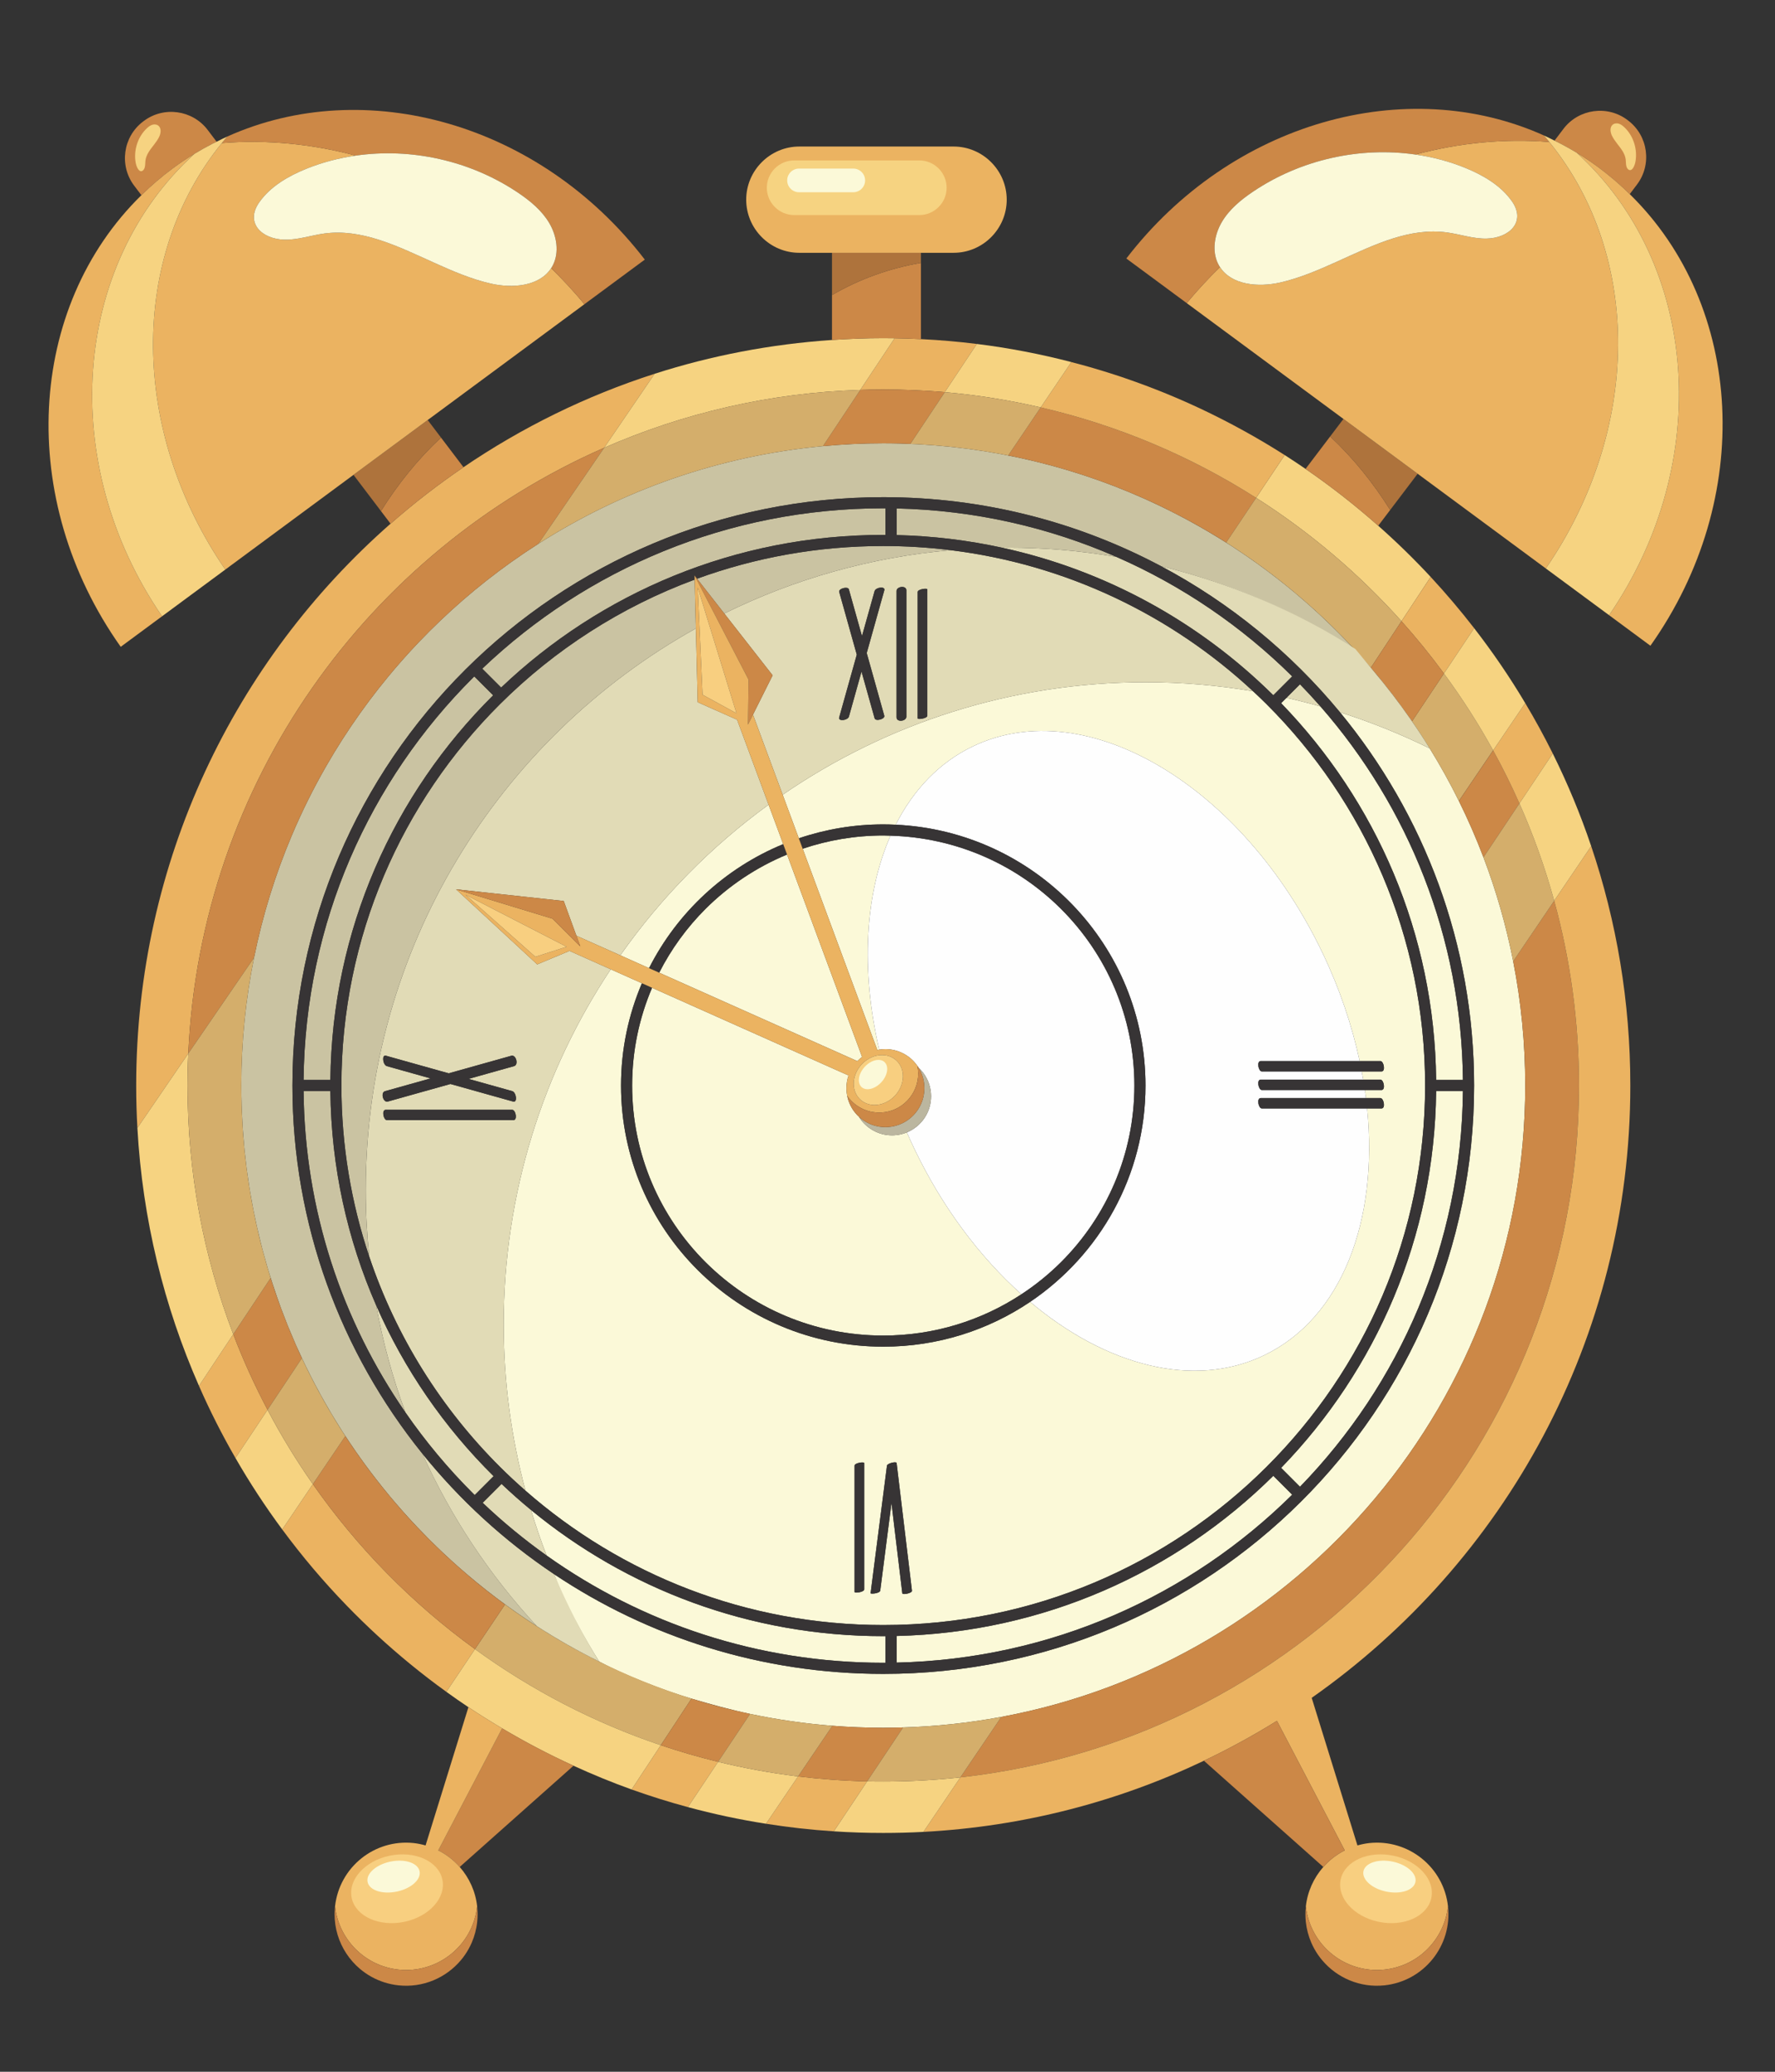 <?xml version="1.0" encoding="UTF-8"?>
<!DOCTYPE svg PUBLIC "-//W3C//DTD SVG 1.1//EN" "http://www.w3.org/Graphics/SVG/1.1/DTD/svg11.dtd">
<!-- Creator: CorelDRAW -->
<svg xmlns="http://www.w3.org/2000/svg" xml:space="preserve" width="18mm" height="21mm" version="1.1" style="shape-rendering:geometricPrecision; text-rendering:geometricPrecision; image-rendering:optimizeQuality; fill-rule:evenodd; clip-rule:evenodd"
viewBox="0 0 1800 2100"
 xmlns:xlink="http://www.w3.org/1999/xlink"
 xmlns:xodm="http://www.corel.com/coreldraw/odm/2003">
 <rect x="0" y="0" width="1800" height="2100" fill="#333333" stroke="none"/>
 <defs>
  <style type="text/css">
   <![CDATA[
    .fil9 {fill:#FEFEFE;fill-rule:nonzero}
    .fil10 {fill:#373435;fill-rule:nonzero}
    .fil0 {fill:#FBF9D8;fill-rule:nonzero}
    .fil7 {fill:#F8CF80;fill-rule:nonzero}
    .fil4 {fill:#F6D381;fill-rule:nonzero}
    .fil5 {fill:#EBB361;fill-rule:nonzero}
    .fil6 {fill:#E1DBB6;fill-rule:nonzero}
    .fil2 {fill:#D4AE6B;fill-rule:nonzero}
    .fil1 {fill:#CC8847;fill-rule:nonzero}
    .fil3 {fill:#CAC3A2;fill-rule:nonzero}
    .fil8 {fill:#AE733C;fill-rule:nonzero}
    .fil11 {fill:#BBB69F;fill-rule:nonzero}
   ]]>
  </style>
 </defs>
 <g id="Camada_x0020_1">
  <path class="fil0" d="M1534.5 974.44c-7.12,-36.31 -17.26,-71.55 -30.15,-105.43 -7.41,-19.5 -15.74,-38.54 -24.91,-57.09 0,-0.01 0,-0.02 -0.02,-0.03 -9.03,-18.25 -18.89,-36.02 -29.54,-53.25 -29.16,-14.41 -59.57,-26.66 -91,-36.64 84.97,102.94 135.99,234.7 135.99,378.33 0,329.39 -268.28,596.38 -599.17,596.38 -123.54,0 -238.34,-37.24 -333.72,-101.02 13.92,38.89 45.62,88.53 45.62,88.53 25.22,13.43 64.04,28.85 93.63,37.55 19.52,5.73 39.24,11.23 59.4,15.49l0 0c27.25,5.74 55.11,9.81 83.49,12.03 17.02,1.34 34.22,2.03 51.58,2.03 6.74,0 13.45,-0.13 20.13,-0.34l0 0c33.92,-1.03 67.19,-4.66 99.61,-10.69 302.33,-56.22 531.26,-321.34 531.26,-639.96 0,-43.07 -4.22,-85.16 -12.2,-125.89z"/>
  <path class="fil1" d="M1546.7 1100.33c0,318.62 -228.93,583.74 -531.26,639.96l-41.53 61.28c352.84,-38.93 627.31,-338.01 627.31,-701.23 0,-64.85 -8.77,-127.63 -25.13,-187.27l-41.59 61.37c7.98,40.73 12.2,82.82 12.2,125.89z"/>
  <path class="fil2" d="M1439.05 741.71c3.69,5.58 7.3,11.22 10.83,16.92 0,0 0,0.01 0,0.01l0 0c10.65,17.23 20.51,35 29.54,53.25l34.73 -51.26c-14.91,-27.1 -31.58,-53.12 -49.88,-77.93l-32.34 48.47c2.31,3.33 4.58,6.68 6.8,10.05 0.11,0.17 0.23,0.33 0.32,0.49z"/>
  <path class="fil1" d="M1540.8 814.38c-8.11,-18.33 -17.01,-36.25 -26.62,-53.72l-34.74 51.26c9.17,18.55 17.5,37.59 24.91,57.09l36.45 -54.63z"/>
  <path class="fil2" d="M1534.5 974.44l41.59 -61.37c0,-0.01 0,-0.02 -0.02,-0.04 -9.34,-33.95 -21.14,-66.93 -35.25,-98.64 -0.02,0 -0.02,-0.01 -0.02,-0.01l-36.45 54.63c12.89,33.88 23.03,69.12 30.15,105.43z"/>
  <path class="fil0" d="M1291.24 1495.92c-98.42,97.5 -233.01,158.85 -381.99,162.37l0 26.98c156.48,-3.52 297.79,-67.86 401.14,-170.21l-19.15 -19.14z"/>
  <path class="fil0" d="M1456.36 1105.97c-1.47,148.34 -61.05,282.8 -157.2,381.92l19.14 19.15c101.11,-104.05 163.75,-245.25 165.23,-401.07l-27.17 0z"/>
  <path class="fil3" d="M245.02 1119.87c0.03,1.07 0.05,2.14 0.09,3.21 0.09,2.52 0.25,5.02 0.37,7.53 0.14,3.02 0.26,6.03 0.44,9.03 0.12,2.01 0.23,4.02 0.37,6.03 0.21,2.97 0.48,5.94 0.73,8.9 0.17,2.08 0.31,4.16 0.5,6.23 0.14,1.5 0.25,3.01 0.4,4.5 0.09,0.92 0.22,1.82 0.31,2.74 0.33,3.15 0.7,6.27 1.07,9.4 0.28,2.35 0.5,4.7 0.8,7.03 0.15,1.18 0.34,2.34 0.5,3.51 0.1,0.75 0.22,1.48 0.32,2.23 0.45,3.2 0.92,6.4 1.41,9.59 0.19,1.25 0.35,2.51 0.55,3.75 0.29,1.86 0.61,3.72 0.92,5.56 0.17,1.02 0.37,2.03 0.55,3.04 0.56,3.22 1.13,6.44 1.73,9.64 0.09,0.49 0.17,0.96 0.26,1.44 0.31,1.66 0.62,3.31 0.95,4.95 0.38,1.92 0.82,3.81 1.22,5.72 0.66,3.19 1.32,6.38 2.03,9.57 0.91,4.02 1.88,8.01 2.86,12.01 0.76,3.12 1.5,6.24 2.3,9.35 0.08,0.29 0.15,0.6 0.23,0.89 0.29,1.14 0.61,2.27 0.92,3.41 0.71,2.66 1.49,5.3 2.24,7.97 0.82,2.92 1.6,5.87 2.46,8.77 0.26,0.87 0.54,1.73 0.8,2.6 1.28,4.24 2.63,8.46 4,12.67 1.44,4.44 2.94,8.85 4.47,13.25 1.37,3.92 2.71,7.85 4.15,11.75 1.27,3.43 2.62,6.82 3.95,10.21 0.93,2.39 1.82,4.8 2.77,7.17 0.27,0.67 0.55,1.33 0.82,2 0.07,0.18 0.15,0.36 0.23,0.54 1.45,3.56 2.97,7.07 4.48,10.59 0.78,1.83 1.53,3.68 2.33,5.5 0.2,0.46 0.4,0.92 0.6,1.39 0.31,0.7 0.65,1.37 0.96,2.09 1.61,3.6 3.28,7.17 4.95,10.74 1.33,2.81 2.65,5.62 4.01,8.42 1.78,3.64 3.59,7.26 5.43,10.86 1.34,2.63 2.7,5.25 4.08,7.86 1.95,3.7 3.93,7.39 5.95,11.05 1.32,2.38 2.66,4.76 4.01,7.11 2.17,3.83 4.36,7.64 6.6,11.41 1.2,2.01 2.44,3.98 3.65,5.98 2.49,4.05 4.97,8.12 7.53,12.11 0.77,1.21 1.57,2.38 2.35,3.58 13.48,20.71 28.09,40.61 43.77,59.59 0.66,0.81 1.3,1.62 1.97,2.41 3.5,4.2 7.07,8.33 10.67,12.43 0.96,1.09 1.9,2.2 2.87,3.28 3.54,3.99 7.14,7.91 10.77,11.8 1.05,1.13 2.1,2.26 3.16,3.38 3.67,3.88 7.39,7.71 11.16,11.5 1.02,1.03 2.04,2.04 3.07,3.06 3.89,3.86 7.82,7.69 11.81,11.46 0.84,0.79 1.69,1.57 2.53,2.35 4.25,3.97 8.53,7.9 12.89,11.75 0.33,0.29 0.66,0.57 1,0.86 24.73,21.82 51.13,41.79 78.98,59.69 0.02,0.01 0.04,0.02 0.05,0.03l0 0c-47.58,-51.34 -86.98,-110.37 -116.14,-175 -82.38,-102.14 -131.7,-231.82 -131.7,-373.01 0.01,-329.4 268.28,-596.38 599.17,-596.38 101.85,0 197.76,25.33 281.75,69.96 70.47,17.31 136.46,46 195.83,84.14 -10.55,-11.37 -21.51,-22.36 -32.82,-32.95 -0.98,-0.93 -1.98,-1.86 -2.96,-2.79 -3.22,-2.96 -6.45,-5.88 -9.71,-8.79 -1.16,-1.01 -2.31,-2.02 -3.46,-3.04 -3.33,-2.9 -6.67,-5.81 -10.06,-8.65 -0.65,-0.56 -1.33,-1.09 -1.98,-1.65 -11.15,-9.29 -22.59,-18.21 -34.34,-26.75 -1.4,-1.01 -2.8,-2.04 -4.23,-3.05 -3.27,-2.35 -6.58,-4.65 -9.91,-6.94 -1.67,-1.14 -3.35,-2.29 -5.03,-3.41 -3.29,-2.22 -6.6,-4.43 -9.93,-6.58 -1.61,-1.05 -3.24,-2.06 -4.85,-3.09 -11.11,-7.05 -22.44,-13.77 -33.99,-20.15 -2.18,-1.21 -4.35,-2.42 -6.55,-3.59 -3.08,-1.67 -6.2,-3.3 -9.31,-4.9 -2.42,-1.26 -4.86,-2.5 -7.29,-3.71 -3.04,-1.53 -6.09,-3.05 -9.15,-4.52 -2.66,-1.28 -5.34,-2.52 -8.01,-3.77 -2.92,-1.36 -5.82,-2.73 -8.75,-4.04 -5.08,-2.27 -10.21,-4.47 -15.35,-6.63 -0.12,-0.05 -0.24,-0.09 -0.36,-0.14 -2.65,-1.1 -5.35,-2.14 -8.01,-3.22 -2.22,-0.88 -4.43,-1.8 -6.65,-2.66 -0.71,-0.28 -1.43,-0.54 -2.16,-0.82 -0.25,-0.1 -0.5,-0.18 -0.75,-0.28 -2.78,-1.06 -5.58,-2.09 -8.38,-3.12 -1.31,-0.47 -2.61,-0.98 -3.92,-1.45 -1.06,-0.37 -2.12,-0.73 -3.17,-1.11 -0.85,-0.29 -1.7,-0.59 -2.55,-0.88 -2.73,-0.95 -5.47,-1.89 -8.22,-2.81 -0.48,-0.16 -0.96,-0.33 -1.44,-0.49 -1.32,-0.44 -2.66,-0.86 -3.98,-1.29 -1.77,-0.57 -3.54,-1.11 -5.31,-1.66 -2.43,-0.77 -4.85,-1.56 -7.3,-2.29 -1.19,-0.36 -2.4,-0.7 -3.6,-1.06 -3.68,-1.08 -7.38,-2.13 -11.08,-3.15 -0.96,-0.27 -1.91,-0.54 -2.86,-0.8 -1.86,-0.51 -3.72,-0.95 -5.59,-1.44 -2.48,-0.65 -4.95,-1.29 -7.45,-1.91 -1.87,-0.48 -3.75,-0.93 -5.62,-1.37 -0.01,0 -0.01,0 -0.02,-0.02 -2.43,-0.57 -4.87,-1.11 -7.31,-1.66 -1.03,-0.23 -2.06,-0.48 -3.1,-0.72 -2,-0.44 -4,-0.89 -6.01,-1.31 -0.9,-0.18 -1.81,-0.36 -2.73,-0.54 -2.47,-0.52 -4.93,-1.01 -7.42,-1.5 -0.02,0 -0.03,0 -0.05,-0.02 -2.1,-0.41 -4.2,-0.81 -6.31,-1.21 -2.11,-0.37 -4.25,-0.73 -6.37,-1.09 -2.13,-0.38 -4.27,-0.77 -6.42,-1.13 -1.28,-0.21 -2.55,-0.4 -3.84,-0.62 -3.32,-0.52 -6.66,-0.99 -10,-1.47 -1.73,-0.24 -3.46,-0.52 -5.2,-0.75 -0.97,-0.13 -1.95,-0.23 -2.92,-0.36 -2.87,-0.36 -5.75,-0.7 -8.62,-1.03 -2.28,-0.26 -4.54,-0.53 -6.82,-0.78 -0.39,-0.03 -0.78,-0.06 -1.18,-0.1 -2.2,-0.23 -4.4,-0.42 -6.61,-0.62 -0.78,-0.08 -1.56,-0.14 -2.34,-0.23 -2.28,-0.19 -4.54,-0.42 -6.82,-0.6 -1.39,-0.1 -2.8,-0.18 -4.19,-0.28 -2.36,-0.16 -4.73,-0.32 -7.1,-0.47 -1.91,-0.12 -3.84,-0.26 -5.75,-0.36 -2.68,-0.13 -5.37,-0.21 -8.04,-0.31 -2.1,-0.1 -4.19,-0.2 -6.28,-0.26 -0.95,-0.04 -1.88,-0.08 -2.83,-0.1 -5.54,-0.15 -11.1,-0.21 -16.68,-0.23 -0.18,0 -0.36,0 -0.54,0 -20.62,0 -41,1 -61.13,2.87 -105.49,9.83 -203.68,44.8 -288.49,98.89 -0.01,0.02 -0.02,0.02 -0.03,0.04 -9.23,5.88 -18.3,11.98 -27.2,18.3 -8.51,6.06 -16.87,12.3 -25.07,18.75 -16.39,12.88 -32.16,26.53 -47.23,40.91 -7.54,7.19 -14.9,14.55 -22.09,22.09 -10.78,11.3 -21.15,22.99 -31.1,35.05 -3.32,4.02 -6.59,8.08 -9.81,12.18 -6.44,8.2 -12.69,16.55 -18.74,25.06 -12.1,17.02 -23.41,34.64 -33.86,52.82 -13.06,22.72 -24.8,46.3 -35.09,70.64 -16.67,39.41 -29.55,80.81 -38.23,123.73 0,0.02 0,0.03 -0.01,0.04 -8.46,41.9 -12.92,85.24 -12.92,129.63 0,6.53 0.13,13.05 0.32,19.54z"/>
  <path class="fil4" d="M1302.78 461.27c-9.58,14.38 -19.25,28.85 -28.97,43.37 54.74,34.8 104.35,76.94 147.4,125.03l-31.1 47.18c0,0 0,0.01 0,0.01l31.11 -47.19 29.61 -44.89c-16.87,-18.16 -34.64,-35.45 -53.19,-51.88 -23.33,-20.67 -47.94,-39.92 -73.71,-57.61 -6.97,-4.78 -14.01,-9.47 -21.15,-14.02z"/>
  <path class="fil1" d="M1030.76 463.39c2.01,0.42 4.01,0.87 6.01,1.31 2.39,0.54 4.79,1.04 7.16,1.6 1.07,0.24 2.13,0.52 3.2,0.78 0.03,0 0.05,0 0.07,0.02 1.87,0.44 3.75,0.89 5.62,1.37 3.28,0.8 6.53,1.63 9.78,2.5 1.08,0.27 2.18,0.55 3.26,0.85 0.95,0.26 1.9,0.53 2.86,0.8 3.7,1.02 7.4,2.07 11.08,3.15 1.2,0.36 2.41,0.7 3.6,1.06 1.05,0.31 2.1,0.64 3.15,0.95 3.16,0.98 6.31,1.99 9.46,3 1.32,0.43 2.66,0.85 3.98,1.29 4.08,1.36 8.15,2.74 12.21,4.18 1.05,0.38 2.11,0.74 3.17,1.11 2.5,0.9 4.99,1.81 7.48,2.73 1.44,0.54 2.89,1.09 4.32,1.65 0.42,0.16 0.84,0.31 1.25,0.47 0.73,0.28 1.45,0.54 2.16,0.82 3.56,1.37 7.08,2.79 10.6,4.23 1.35,0.55 2.71,1.09 4.06,1.65 0.12,0.05 0.24,0.09 0.36,0.14 11.8,4.92 23.44,10.16 34.88,15.74 0.93,0.45 1.85,0.92 2.77,1.38 4.87,2.4 9.7,4.86 14.5,7.38 1.17,0.62 2.34,1.22 3.5,1.84 5.23,2.78 10.41,5.62 15.54,8.54 0.35,0.2 0.71,0.39 1.06,0.61 5.82,3.3 11.56,6.71 17.27,10.19 0.17,0.11 0.34,0.22 0.51,0.32 2.62,1.62 5.23,3.24 7.83,4.88 10.17,-15.15 20.31,-30.27 30.35,-45.29 -66.15,-42.12 -139.76,-73.47 -218.45,-91.67l-32.95 48.71c0.9,0.18 1.81,0.35 2.71,0.53 1.89,0.38 3.76,0.79 5.64,1.18z"/>
  <path class="fil2" d="M1243.46 549.93c2.62,1.67 5.21,3.35 7.81,5.03 0.87,0.58 1.75,1.16 2.62,1.74 4.9,3.23 9.75,6.53 14.56,9.89 0.44,0.31 0.89,0.61 1.33,0.92 10.78,7.59 21.32,15.49 31.59,23.69 0.53,0.42 1.05,0.85 1.57,1.26 4.71,3.78 9.37,7.64 13.97,11.54 0.42,0.36 0.84,0.7 1.25,1.06 10.13,8.64 19.99,17.61 29.58,26.85 0.11,0.1 0.21,0.21 0.33,0.31 4.6,4.47 9.14,9 13.63,13.6 0.34,0.33 0.67,0.67 1,1 9.44,9.73 18.58,19.74 27.41,30.03l31.1 -47.18c-43.05,-48.09 -92.66,-90.23 -147.4,-125.03l0 0c-10.04,15.02 -20.18,30.14 -30.35,45.29z"/>
  <path class="fil5" d="M612.62 453.92c17.17,-25.1 34.28,-50.15 51.25,-75.05 -69.55,22.32 -134.69,54.46 -193.86,94.71 -25.84,17.59 -50.55,36.71 -73.96,57.27 -158.13,138.83 -257.93,342.5 -257.93,569.49 0,14.44 0.39,28.73 1.2,42.99 17.01,-24.91 34.26,-50.1 51.62,-75.45 12.41,-275.01 182.35,-509 421.68,-613.96z"/>
  <path class="fil5" d="M1273.81 504.64l0 0c9.72,-14.52 19.39,-28.99 28.97,-43.37 -13.61,-8.69 -27.48,-16.9 -41.68,-24.73 -28.55,-15.74 -58.2,-29.75 -88.88,-41.73 -27.81,-10.91 -56.45,-20.23 -85.77,-27.81l-31.09 45.97c78.69,18.2 152.3,49.55 218.45,91.67z"/>
  <path class="fil5" d="M872.41 395.22c0.02,0 0.02,0 0.03,0 7.73,-0.28 15.5,-0.41 23.27,-0.41 21.03,0 41.84,0.9 62.38,2.69l32.53 -48.86c-18.71,-2.35 -37.61,-3.95 -56.7,-4.89 -8.88,-0.45 -17.77,-0.79 -26.71,-0.9l-34.8 52.37z"/>
  <path class="fil1" d="M895.7 449.33c0.18,0 0.36,0 0.54,0 5.58,0.02 11.14,0.08 16.68,0.23 0.95,0.02 1.88,0.06 2.83,0.1 1.91,0.06 3.82,0.14 5.73,0.23 0.56,0.01 1.12,0.03 1.69,0.06l34.92 -52.45c-20.54,-1.79 -41.35,-2.69 -62.38,-2.69 -7.77,0 -15.54,0.13 -23.27,0.41l-37.87 56.98c20.13,-1.87 40.51,-2.87 61.13,-2.87z"/>
  <path class="fil1" d="M330.95 776.29c10.45,-18.18 21.76,-35.8 33.86,-52.82 6.05,-8.51 12.3,-16.86 18.74,-25.06 3.22,-4.1 6.49,-8.16 9.81,-12.18 9.95,-12.06 20.32,-23.75 31.1,-35.05 7.19,-7.54 14.55,-14.9 22.09,-22.09 15.07,-14.38 30.84,-28.03 47.23,-40.91 8.2,-6.45 16.56,-12.69 25.07,-18.75 8.9,-6.32 17.97,-12.42 27.2,-18.3 22.29,-32.51 44.5,-64.93 66.57,-97.21 -239.33,104.96 -409.27,338.95 -421.68,613.96 22,-32.1 44.24,-64.53 66.69,-97.22 8.68,-42.92 21.56,-84.32 38.23,-123.73 10.29,-24.34 22.03,-47.92 35.09,-70.64z"/>
  <path class="fil4" d="M546.05 551.13c0.01,-0.02 0.02,-0.02 0.03,-0.04 22.29,-32.47 44.52,-64.92 66.59,-97.19 79.9,-35.06 167.62,-55.73 259.74,-58.68l34.8 -52.37c-3.82,-0.05 -7.69,-0.1 -11.51,-0.1 -17.48,0 -34.8,0.7 -51.99,1.86 -62.31,4.23 -122.57,15.87 -179.84,34.26 -16.97,24.9 -34.08,49.95 -51.25,75.05 -22.07,32.28 -44.28,64.7 -66.57,97.21z"/>
  <path class="fil2" d="M834.57 452.2l37.87 -56.98c-0.01,0 -0.01,0 -0.03,0 -92.12,2.95 -179.84,23.62 -259.74,58.68 -22.07,32.27 -44.3,64.72 -66.59,97.19 84.81,-54.09 183,-89.06 288.49,-98.89z"/>
  <path class="fil4" d="M923.17 449.95l0 0 34.93 -52.45c33.12,2.92 65.61,8.13 97.25,15.47l-32.95 48.71c0.01,0 0.01,0 0.01,0l32.95 -48.71 31.09 -45.97c-31.2,-8.12 -63.23,-14.31 -95.83,-18.36l-32.53 48.86 -34.92 52.45z"/>
  <path class="fil2" d="M935.82 450.59c2.02,0.13 4.05,0.24 6.05,0.39 1.75,0.11 3.5,0.23 5.24,0.36 2.28,0.18 4.54,0.41 6.82,0.6 1.34,0.13 2.71,0.25 4.05,0.38 1.14,0.1 2.28,0.18 3.41,0.29 0.9,0.1 1.78,0.2 2.67,0.28 2.28,0.25 4.54,0.52 6.82,0.78 3.26,0.38 6.52,0.76 9.76,1.18 0.6,0.07 1.2,0.13 1.78,0.21 1.74,0.23 3.47,0.51 5.2,0.75 3.34,0.48 6.68,0.95 10,1.47 1.29,0.22 2.56,0.41 3.84,0.62 1.53,0.25 3.07,0.53 4.59,0.79 2.74,0.47 5.47,0.94 8.2,1.43 2.11,0.4 4.21,0.8 6.31,1.21 0.04,0.02 0.08,0.02 0.12,0.04 0.58,0.11 1.15,0.19 1.72,0.31l32.95 -48.71c-31.64,-7.34 -64.13,-12.55 -97.25,-15.47l-34.93 52.45c2.3,0.1 4.61,0.16 6.9,0.28 1.91,0.1 3.84,0.24 5.75,0.36z"/>
  <path class="fil2" d="M512.2 1626.38c-0.03,-0.03 -0.05,-0.05 -0.08,-0.06 -10.23,15.19 -20.41,30.31 -30.45,45.28 0,0 0.01,0 0.01,0 56.93,41.38 120.33,74.42 188.41,97.38 0.01,0 0.01,0 0.02,0l31.12 -47.21c-68.59,-21.44 -132.28,-53.95 -189.03,-95.39z"/>
  <path class="fil6" d="M428.23 1473.34c29.16,64.63 68.56,123.66 116.14,175 20.34,13.07 41.42,25.1 63.23,35.88 -17.38,-28.14 -32.61,-57.75 -45.62,-88.53 -50.59,-33.83 -95.69,-75.15 -133.75,-122.35z"/>
  <path class="fil5" d="M1576.09 913.07c16.36,59.64 25.13,122.42 25.13,187.27 0,363.22 -274.47,662.3 -627.31,701.23l-0.01 0 -37.48 55.29c101.4,-5.37 197.48,-30.72 284.45,-72.11 25.5,-12.14 50.24,-25.64 74.06,-40.44l68.75 131.29c-8.33,4.2 -15.68,9.93 -21.72,16.81 -9.69,11.01 -16.06,24.86 -17.71,39.96 4.43,39.67 40.1,68.34 79.83,64.07 34.5,-3.72 60.69,-31.06 64.3,-64.19l0.05 0.28c-4.29,-39.82 -40.06,-68.62 -79.88,-64.35 -4.13,0.46 -8.12,1.31 -11.99,2.41l-46.39 -149.61c195.38,-137.04 323.12,-363.92 323.12,-620.64 0,-84.87 -13.96,-166.5 -39.69,-242.67l-37.53 55.36c0.02,0.02 0.02,0.03 0.02,0.04z"/>
  <path class="fil5" d="M670.11 1768.98c-0.01,0 -0.01,0 -0.02,0l-29.6 44.89c18.69,6.66 37.72,12.66 57.09,17.87l30.63 -45.91c-19.73,-4.81 -39.09,-10.42 -58.1,-16.85z"/>
  <path class="fil5" d="M809.34 1800.62c-0.01,0 -0.02,0 -0.03,0l-32.52 47.98c22.61,3.62 45.55,6.18 68.78,7.69l33.79 -50.63c-23.64,-0.55 -47.01,-2.25 -70.02,-5.04z"/>
  <path class="fil5" d="M481.67 1671.6c-63.69,-46.16 -119.28,-102.74 -164.4,-167.23 0,0 0,0 0,0l-31.06 45.93c20.04,27.14 41.87,52.93 65.35,77.14 20.24,20.9 41.68,40.62 64.24,59.12 11.97,9.8 24.24,19.27 36.85,28.34 9.57,-14.3 19.27,-28.76 29.03,-43.3 0,0 -0.01,0 -0.01,0z"/>
  <path class="fil5" d="M271.3 1429c-13.08,-24.72 -24.68,-50.24 -34.75,-76.58l0 0 -34.77 52.36c11.01,25.1 23.37,49.5 37,73.11l32.53 -48.87c0,0 -0.01,-0.01 -0.01,-0.02z"/>
  <path class="fil1" d="M844.12 1749.29l-34.78 51.33c23.01,2.79 46.38,4.49 70.02,5.04l36.47 -54.68c-6.68,0.21 -13.39,0.34 -20.13,0.34 -17.36,0 -34.56,-0.69 -51.58,-2.03z"/>
  <path class="fil1" d="M670.11 1768.98c19.01,6.43 38.37,12.04 58.1,16.85l32.42 -48.57c-20.16,-4.26 -39.98,-9.42 -59.4,-15.49l-31.12 47.21z"/>
  <path class="fil1" d="M511.9 1626.15c-11.9,-8.69 -23.49,-17.79 -34.77,-27.26 -0.11,-0.1 -0.23,-0.21 -0.35,-0.3 -16.83,-14.16 -32.93,-29.17 -48.24,-44.94 -0.2,-0.21 -0.41,-0.42 -0.61,-0.63 -10.01,-10.34 -19.68,-21.02 -29,-32 -0.41,-0.5 -0.83,-0.99 -1.25,-1.48 -9.17,-10.88 -18,-22.07 -26.45,-33.55 -0.43,-0.59 -0.85,-1.16 -1.27,-1.75 -3.97,-5.43 -7.87,-10.92 -11.68,-16.47 -0.22,-0.33 -0.45,-0.65 -0.67,-0.97 -2.51,-3.68 -4.97,-7.4 -7.41,-11.12l-32.93 48.69c45.12,64.49 100.71,121.07 164.4,167.23 10.04,-14.97 20.22,-30.09 30.45,-45.28 -0.07,-0.06 -0.14,-0.11 -0.22,-0.17z"/>
  <path class="fil1" d="M303.07 1370.07c-0.1,-0.2 -0.2,-0.41 -0.3,-0.63 -0.89,-1.95 -1.75,-3.94 -2.62,-5.9 -0.2,-0.47 -0.4,-0.93 -0.6,-1.39 -1.74,-3.94 -3.44,-7.89 -5.1,-11.88 -0.51,-1.23 -1.01,-2.46 -1.51,-3.69 -0.14,-0.35 -0.29,-0.71 -0.43,-1.06 -0.27,-0.67 -0.55,-1.33 -0.82,-2 -1.79,-4.46 -3.53,-8.93 -5.23,-13.43 -0.43,-1.12 -0.87,-2.24 -1.28,-3.37 -2.4,-6.45 -4.7,-12.96 -6.89,-19.49 -0.34,-1.01 -0.65,-2.02 -0.98,-3.03 -0.97,-2.93 -1.94,-5.87 -2.86,-8.81l-37.9 57.03c10.07,26.34 21.67,51.86 34.75,76.58l34.84 -52.33c-1.03,-2.21 -2.07,-4.38 -3.07,-6.6z"/>
  <path class="fil4" d="M190.17 1100.34c0,-10.87 0.23,-21.7 0.77,-32.45 21.97,-32.06 44.26,-64.55 66.68,-97.19 0.01,-0.01 0.01,-0.02 0.01,-0.04 -22.45,32.69 -44.69,65.12 -66.69,97.22 -17.36,25.35 -34.61,50.54 -51.62,75.45 5.17,92.53 26.96,180.68 62.46,261.45l34.77 -52.36c-29.97,-78.29 -46.38,-163.27 -46.38,-252.08z"/>
  <path class="fil4" d="M481.68 1671.6c-9.76,14.54 -19.46,29 -29.03,43.3 7.36,5.32 14.82,10.5 22.37,15.55 11.17,7.48 22.61,14.58 34.19,21.47 23.34,13.87 47.49,26.53 72.36,37.88 19.24,8.79 38.86,16.89 58.92,24.07l29.6 -44.89c-68.08,-22.96 -131.48,-56 -188.41,-97.38z"/>
  <path class="fil2" d="M272.35 1288.47c-0.26,-0.87 -0.54,-1.73 -0.8,-2.6 -0.32,-1.07 -0.62,-2.15 -0.93,-3.23 -1.31,-4.48 -2.56,-9 -3.77,-13.51 -0.31,-1.14 -0.63,-2.27 -0.92,-3.41 -0.27,-1.03 -0.56,-2.05 -0.83,-3.09 -0.03,-0.1 -0.05,-0.22 -0.08,-0.32 -1.67,-6.53 -3.21,-13.09 -4.68,-19.7 -0.39,-1.73 -0.76,-3.46 -1.13,-5.2 -0.66,-3.07 -1.31,-6.13 -1.92,-9.23 -0.33,-1.64 -0.64,-3.29 -0.95,-4.95 -0.22,-1.12 -0.44,-2.25 -0.65,-3.37 -0.19,-1.02 -0.4,-2.03 -0.58,-3.06 -0.46,-2.55 -0.88,-5.12 -1.31,-7.69 -0.31,-1.84 -0.63,-3.7 -0.92,-5.56 -0.38,-2.38 -0.75,-4.76 -1.11,-7.16 -0.25,-1.67 -0.47,-3.36 -0.7,-5.04 -0.16,-1.12 -0.32,-2.24 -0.47,-3.37 -0.16,-1.17 -0.35,-2.33 -0.5,-3.51 -0.42,-3.26 -0.78,-6.54 -1.15,-9.82 -0.19,-1.66 -0.39,-3.32 -0.57,-4.98 -0.16,-1.45 -0.32,-2.91 -0.46,-4.37 -0.15,-1.49 -0.26,-3 -0.4,-4.5 -0.36,-3.95 -0.72,-7.91 -1.02,-11.89 -0.08,-1.08 -0.13,-2.16 -0.21,-3.24 -0.14,-2.01 -0.25,-4.02 -0.37,-6.03 -0.25,-4.05 -0.45,-8.12 -0.61,-12.2 -0.07,-1.46 -0.15,-2.9 -0.2,-4.36 -0.04,-1.07 -0.06,-2.14 -0.09,-3.21 -0.19,-6.49 -0.32,-13.01 -0.32,-19.54 0,-44.39 4.46,-87.73 12.92,-129.63 -22.42,32.64 -44.71,65.13 -66.68,97.19 -0.54,10.75 -0.77,21.58 -0.77,32.45 0,88.81 16.41,173.79 46.38,252.08l0 0 37.9 -57.03c-0.73,-2.31 -1.41,-4.62 -2.1,-6.92z"/>
  <path class="fil4" d="M728.22 1785.83l32.41 -48.57c0,0 0,0 0,0l-32.42 48.57 -30.63 45.91c25.89,7 52.31,12.66 79.21,16.86l32.52 -47.98c-27.54,-3.38 -54.63,-8.32 -81.09,-14.79z"/>
  <path class="fil4" d="M895.71 1805.83c-5.48,0 -10.91,-0.04 -16.35,-0.17l36.47 -54.68 0 0 -36.47 54.68 -33.79 50.63c16.57,1.1 33.28,1.63 50.13,1.63 13.67,0 27.25,-0.34 40.72,-1.06l37.48 -55.29c-25.66,2.83 -51.77,4.26 -78.19,4.26z"/>
  <path class="fil2" d="M915.83 1750.98l-36.47 54.68c5.44,0.13 10.87,0.17 16.35,0.17 26.42,0 52.53,-1.43 78.19,-4.26l0.01 0 41.53 -61.28c-32.42,6.03 -65.69,9.66 -99.61,10.69z"/>
  <path class="fil4" d="M271.31 1429.02l-32.53 48.87c14.44,25.08 30.28,49.27 47.43,72.41l31.06 -45.93c-16.85,-24.08 -32.21,-49.2 -45.96,-75.35z"/>
  <path class="fil2" d="M345.76 1448.8c-0.26,-0.41 -0.51,-0.82 -0.77,-1.24 -3.48,-5.49 -6.86,-11.05 -10.17,-16.65 -0.53,-0.89 -1.05,-1.77 -1.57,-2.65 -7,-11.99 -13.63,-24.22 -19.87,-36.68 -0.58,-1.15 -1.16,-2.32 -1.73,-3.48 -1.87,-3.79 -3.71,-7.61 -5.51,-11.43l-34.84 52.33c0,0.01 0.01,0.02 0.01,0.02 13.75,26.15 29.11,51.27 45.96,75.35 0,0 0,0 0,0l32.93 -48.69c-1.49,-2.3 -2.98,-4.57 -4.44,-6.88z"/>
  <path class="fil0" d="M897.98 1658.42c-0.75,0.02 -1.51,0.04 -2.28,0.04 -135.75,0 -260.23,-48.02 -357.24,-127.93 4.72,15.66 10.01,31.06 15.85,46.2 96.25,68.43 214.07,108.71 341.39,108.71 0.77,0 1.53,-0.02 2.28,-0.02l0 -27z"/>
  <path class="fil0" d="M892.64 1612.26c-0.37,2.92 -9.92,3.7 -9.78,2.64 0.68,-5.37 1.37,-10.73 2.06,-16.08 4.85,-37.74 9.69,-75.48 14.54,-113.22 0.3,-2.3 9.55,-4.57 9.79,-2.62 0.64,5.37 1.29,10.73 1.93,16.09 4.55,37.8 9.09,75.58 13.62,113.36 0.31,2.49 -9.57,4.41 -9.78,2.63 -0.65,-5.37 -1.29,-10.73 -1.93,-16.09 -3.03,-25.11 -6.04,-50.23 -9.06,-75.33 -3.8,29.54 -7.59,59.08 -11.39,88.62zm-26.03 1.42l0 -128.08c0,-2.76 9.79,-4.12 9.79,-2.62l0 128.07c0,2.76 -9.79,4.13 -9.79,2.63zm417.63 -900.04c-4.42,-4.41 -8.95,-8.71 -13.53,-12.97 -35.42,-5.97 -71.8,-9.14 -108.93,-9.14 -136.62,0 -263.39,42.12 -368.09,114.04l16.38 44.16c26.87,-9.1 55.66,-14.1 85.63,-14.11 4.23,0 8.44,0.13 12.61,0.32 17.99,-35.4 44.27,-63.19 78.43,-79.5 114.4,-54.64 273.14,39.3 354.58,209.8 17.34,36.34 29.75,73.22 37.48,109.28l21.03 0c3.46,0 5.49,10.53 1.16,10.53l-20.1 0c0.54,2.76 1.09,5.54 1.57,8.28l17.37 0c3.46,0 5.49,10.52 1.16,10.52l-16.93 0c0.39,2.73 0.78,5.47 1.12,8.19l14.65 0c3.46,0 5.49,10.52 1.16,10.52l-14.6 0c11.45,113.73 -25.7,212.58 -104.77,250.34 -71.57,34.17 -160.48,10.2 -236.97,-54.27 -42.5,28.66 -93.76,45.4 -148.95,45.4 -146.85,0 -265.92,-118.49 -265.93,-264.7 0.01,-36.81 7.57,-71.85 21.2,-103.69l-31.62 -14.11c-68.58,103.12 -108.56,226.88 -108.56,360 0,58.28 7.75,114.74 22.13,168.49 96.79,84.75 223.72,136.17 362.78,136.17 151.76,0 289.1,-61.21 388.54,-160.18 99.44,-98.99 160.92,-235.66 160.94,-386.68 -0.02,-151.03 -61.5,-287.7 -160.94,-386.69z"/>
  <path class="fil5" d="M1540.8 814.38c0,0 0,0.01 0.02,0.01l33.8 -50.66c-8.69,-17.44 -17.98,-34.44 -27.92,-51.05l-32.52 47.98c9.61,17.47 18.51,35.39 26.62,53.72z"/>
  <path class="fil5" d="M1464.27 682.69l30.65 -45.94c-13.92,-17.97 -28.65,-35.31 -44.09,-51.97l-29.61 44.89c15.19,16.94 29.57,34.64 43.05,53.02z"/>
  <path class="fil1" d="M1403.08 692.49c10.08,12.52 19.71,25.42 28.85,38.67l32.34 -48.47c-13.48,-18.38 -27.86,-36.08 -43.05,-53.02l-31.11 47.19c4.19,4.87 8.28,9.81 12.32,14.81 0.21,0.27 0.42,0.55 0.65,0.82z"/>
  <path class="fil6" d="M1449.88 758.63c-3.53,-5.7 -7.14,-11.34 -10.83,-16.92 -0.09,-0.16 -0.21,-0.32 -0.32,-0.49 -11.14,-16.81 -23.04,-33.07 -35.65,-48.73 -0.23,-0.27 -0.44,-0.55 -0.65,-0.82l-27.97 -33.82c-59.37,-38.16 -126.54,-66.63 -197.01,-83.94 69.89,37.13 131.52,87.63 181.43,148.09 31.43,9.98 61.84,22.23 91,36.64l0 0c0,0 0,-0.01 0,-0.01z"/>
  <path class="fil1" d="M1363.68 1875.6l-68.75 -131.29c-23.82,14.8 -48.56,28.3 -74.06,40.44l121.09 107.66c6.04,-6.88 13.39,-12.61 21.72,-16.81z"/>
  <path class="fil1" d="M1404.08 1996.44c-39.73,4.27 -75.4,-24.4 -79.83,-64.07l0 0 0 0c-0.27,2.5 -0.4,5.03 -0.43,7.58 0,0.07 -0.01,0.13 -0.01,0.2 -0.01,2.61 0.12,5.24 0.4,7.89 0.81,7.47 2.72,14.55 5.55,21.1 0.95,2.18 1.99,4.3 3.14,6.36 2.28,4.12 4.96,7.98 7.97,11.53 15.02,17.78 38.32,28.03 63.21,25.36 39.81,-4.28 68.63,-40.03 64.35,-79.86l-0.05 -0.28c-3.61,33.13 -29.8,60.47 -64.3,64.19z"/>
  <path class="fil7" d="M1359.09 1908.17c-1.67,18.93 17.78,37.11 43.42,40.6 25.64,3.49 47.78,-9.01 49.43,-27.95 1.66,-18.93 -17.79,-37.1 -43.42,-40.6 -25.64,-3.49 -47.77,9.02 -49.43,27.95z"/>
  <path class="fil0" d="M1408.24 1917.82c14.65,2.25 26.88,-2.93 27.3,-11.57 0.43,-8.65 -11.12,-17.46 -25.76,-19.71 -14.67,-2.25 -26.9,2.93 -27.31,11.57 -0.42,8.65 11.11,17.48 25.77,19.71z"/>
  <path class="fil1" d="M197.16 155.94c5.86,-3.57 11.84,-6.9 17.88,-10.04l0 0c1.52,-0.78 3.09,-1.49 4.63,-2.25l-9.08 -11.96c-15.41,-20.31 -44.63,-24.33 -64.94,-8.91l-0.67 0.5c-20.3,15.42 -24.31,44.63 -8.9,64.95l7.31 9.63c9.82,-9.6 20.31,-18.7 31.63,-27.06 7.23,-5.34 14.57,-10.32 22.14,-14.86z"/>
  <path class="fil1" d="M447.2 443.52c-23.41,21.85 -43.75,47.14 -60.87,74.51l9.72 12.82c23.41,-20.56 48.12,-39.68 73.96,-57.27l-22.81 -30.06z"/>
  <path class="fil8" d="M447.2 443.52l0 0 -13.49 -17.77 -75.24 55.57 14.12 18.62 13.74 18.09 0 0c17.12,-27.37 37.46,-52.66 60.87,-74.51z"/>
  <path class="fil5" d="M197.16 155.94c5.86,-3.57 11.84,-6.9 17.88,-10.04l0 0c-6.04,3.14 -12.02,6.47 -17.88,10.04 -7.57,4.54 -14.91,9.52 -22.14,14.86 -11.32,8.36 -21.81,17.46 -31.63,27.06 -115.92,113.37 -127.03,308.21 -20.97,457.78l41.91 -30.95c-106.36,-155.14 -91.13,-356.07 32.83,-468.75z"/>
  <path class="fil5" d="M228.47 577.34l130 -96.02 0 0 75.24 -55.57 158.94 -117.39c-10.72,-12.92 -22.01,-25.08 -33.73,-36.54 -11.86,18.37 -38.98,20.65 -61.06,15.66 -39.18,-8.86 -76.21,-32.61 -114.06,-44.58 -17.96,-5.69 -36.11,-8.71 -54.76,-6.24 -13.56,1.81 -26.72,6.56 -40.47,6.29 -23,-0.48 -40.27,-16.95 -25.76,-37.74 11.36,-16.27 29.67,-26.75 47.55,-34.02 16.12,-6.54 33.05,-10.95 50.31,-13.45 -44.8,-11.95 -90.71,-16.35 -135.7,-12.74 -93.93,115.6 -93.2,291.33 3.5,432.34z"/>
  <path class="fil1" d="M224.97 145c44.99,-3.61 90.9,0.79 135.7,12.74 56.26,-8.12 116.24,4.96 164.83,37.7 12.22,8.25 24,17.93 31.55,30.75 7.55,12.84 10.2,29.38 3.78,42.33 -0.58,1.17 -1.23,2.25 -1.91,3.3 11.72,11.46 23.01,23.62 33.73,36.54l0 0 61.23 -45.22c-106.54,-138.57 -283.79,-187.57 -423.53,-124.69 0,0 0,0 0,0 -1.85,2.14 -3.6,4.36 -5.38,6.55z"/>
  <path class="fil4" d="M224.97 145c1.78,-2.19 3.53,-4.41 5.38,-6.55 0,0 0,0 0,0 -3.6,1.6 -7.13,3.43 -10.68,5.2 -1.54,0.76 -3.11,1.47 -4.63,2.25 -6.04,3.14 -12.02,6.47 -17.88,10.04 -123.96,112.68 -139.19,313.61 -32.83,468.75l0 0 25.89 -19.12 38.25 -28.23c-96.7,-141.01 -97.43,-316.74 -3.5,-432.34z"/>
  <path class="fil0" d="M557.05 226.19c-7.55,-12.82 -19.33,-22.5 -31.55,-30.75 -48.59,-32.74 -108.57,-45.82 -164.83,-37.7 -17.26,2.5 -34.19,6.91 -50.31,13.45 -17.88,7.27 -36.19,17.75 -47.55,34.02 -14.51,20.79 2.76,37.26 25.76,37.74 13.75,0.27 26.91,-4.48 40.47,-6.29 18.65,-2.47 36.8,0.55 54.76,6.24 37.85,11.97 74.88,35.72 114.06,44.58 22.08,4.99 49.2,2.71 61.06,-15.66 0.68,-1.05 1.33,-2.13 1.91,-3.3 6.42,-12.95 3.77,-29.49 -3.78,-42.33z"/>
  <path class="fil4" d="M154.81 126.37c-2.15,0.56 -4.01,1.94 -5.68,3.48 -8.67,7.92 -13.25,20.59 -11.88,32.8 0.36,3.19 1.17,6.59 3.08,9.18 2.45,3.32 5.51,1.41 6.47,-2.22 0.58,-2.15 0.4,-4.46 0.67,-6.69 0.36,-3.07 1.51,-5.8 3.03,-8.35 3.2,-5.4 8.09,-10.09 10.89,-15.84 1.67,-3.43 2.39,-8.16 -0.3,-10.89 -1.63,-1.65 -4.12,-2.04 -6.28,-1.47z"/>
  <path class="fil1" d="M933.92 266.49c-31.76,5.39 -62.54,16.43 -90.21,32.61l0 45.51c17.19,-1.16 34.51,-1.86 51.99,-1.86 3.82,0 7.69,0.05 11.51,0.1 8.94,0.11 17.83,0.45 26.71,0.9l0 -77.26z"/>
  <path class="fil8" d="M933.92 256.25l-90.21 0 0 42.85c27.67,-16.18 58.45,-27.22 90.21,-32.61l0 -10.24z"/>
  <path class="fil5" d="M967.04 256.25c29.62,0 53.86,-24.23 53.86,-53.85l0 0c0,-29.62 -24.24,-53.87 -53.86,-53.87l-156.47 0c-29.62,0 -53.86,24.25 -53.86,53.87l0 0c0,29.62 24.24,53.85 53.86,53.85l156.47 0z"/>
  <path class="fil4" d="M932.27 217.99c15.23,0 27.69,-12.45 27.69,-27.69 0,-15.24 -12.46,-27.69 -27.69,-27.69l-126.94 0c-15.23,0 -27.7,12.45 -27.7,27.69 0,15.24 12.47,27.69 27.7,27.69l126.94 0z"/>
  <path class="fil0" d="M865.3 194.87c6.61,0 12,-5.4 12,-12 0,-6.6 -5.39,-12 -12,-12l-55.02 0c-6.6,0 -12,5.4 -12,12 0,6.6 5.4,12 12,12l55.02 0z"/>
  <path class="fil1" d="M1621.06 169.71c11.32,8.36 21.82,17.44 31.63,27.06l7.3 -9.64c15.41,-20.31 11.41,-49.54 -8.9,-64.94l-0.65 -0.51c-20.32,-15.41 -49.55,-11.39 -64.95,8.9l-9.07 11.97c7.61,3.79 15.15,7.81 22.5,12.3 7.57,4.54 14.91,9.5 22.14,14.86z"/>
  <path class="fil1" d="M1348.88 442.42l-24.95 32.87c25.77,17.69 50.38,36.94 73.71,57.61l12.12 -15.97c-17.13,-27.38 -37.48,-52.66 -60.88,-74.51z"/>
  <path class="fil8" d="M1409.76 516.93l27.86 -36.72 -75.25 -55.57 -13.49 17.78 0 0c23.4,21.85 43.75,47.13 60.88,74.51z"/>
  <path class="fil5" d="M1567.61 576.23c96.71,-140.99 97.42,-316.73 3.51,-432.32 -45,-3.63 -90.92,0.77 -135.71,12.74 17.26,2.48 34.18,6.9 50.31,13.45 17.88,7.27 36.19,17.73 47.55,34.01 14.52,20.78 -2.76,37.25 -25.76,37.72 -13.74,0.28 -26.9,-4.47 -40.47,-6.27 -18.66,-2.48 -36.79,0.54 -54.75,6.23 -37.85,11.97 -74.89,35.72 -114.07,44.57 -22.09,5 -49.2,2.72 -61.06,-15.64 -11.72,11.46 -23.01,23.61 -33.73,36.53l158.94 117.39 75.25 55.57 0 0 129.99 96.02z"/>
  <path class="fil5" d="M1631.76 623.58l41.9 30.96c106.06,-149.58 94.95,-344.4 -20.97,-457.77 -9.81,-9.62 -20.31,-18.7 -31.63,-27.06 -7.23,-5.36 -14.57,-10.32 -22.14,-14.86 123.95,112.67 139.19,313.59 32.84,468.73z"/>
  <path class="fil1" d="M1237.16 270.72c-0.68,-1.06 -1.33,-2.14 -1.91,-3.3 -6.42,-12.96 -3.77,-29.49 3.78,-42.32 7.54,-12.84 19.33,-22.52 31.54,-30.75 48.59,-32.74 108.59,-45.82 164.84,-37.7 44.79,-11.97 90.71,-16.37 135.71,-12.74 -1.79,-2.19 -3.54,-4.41 -5.38,-6.57 -139.75,-62.86 -317,-13.86 -423.54,124.69l61.23 45.22 0 0c10.72,-12.92 22.01,-25.07 33.73,-36.53z"/>
  <path class="fil4" d="M1567.61 576.23l64.15 47.35c106.35,-155.14 91.11,-356.06 -32.84,-468.73 -7.35,-4.49 -14.89,-8.51 -22.5,-12.3 -3.56,-1.78 -7.09,-3.59 -10.68,-5.21 1.84,2.16 3.59,4.38 5.38,6.57 93.91,115.59 93.2,291.33 -3.51,432.32z"/>
  <path class="fil0" d="M1270.57 194.35c-12.21,8.23 -24,17.91 -31.54,30.75 -7.55,12.83 -10.2,29.36 -3.78,42.32 0.58,1.16 1.23,2.24 1.91,3.3 11.86,18.36 38.97,20.64 61.06,15.64 39.18,-8.85 76.22,-32.6 114.07,-44.57 17.96,-5.69 36.09,-8.71 54.75,-6.23 13.57,1.8 26.73,6.55 40.47,6.27 23,-0.47 40.28,-16.94 25.76,-37.72 -11.36,-16.28 -29.67,-26.74 -47.55,-34.01 -16.13,-6.55 -33.05,-10.97 -50.31,-13.45 -56.25,-8.12 -116.25,4.96 -164.84,37.7z"/>
  <path class="fil4" d="M1645.59 153.46c1.52,2.56 2.66,5.28 3.03,8.35 0.27,2.23 0.09,4.55 0.66,6.71 0.96,3.61 4.01,5.53 6.48,2.22 1.89,-2.6 2.71,-6.01 3.07,-9.2 1.37,-12.21 -3.22,-24.87 -11.89,-32.8 -1.65,-1.52 -3.51,-2.91 -5.66,-3.48 -2.18,-0.55 -4.66,-0.16 -6.29,1.49 -2.7,2.72 -1.98,7.44 -0.31,10.87 2.82,5.77 7.69,10.45 10.91,15.84z"/>
  <path class="fil1" d="M444.45 1875.6c8.33,4.2 15.67,9.93 21.73,16.81l115.39 -102.61c-24.87,-11.35 -49.02,-24.01 -72.36,-37.88l-64.76 123.68z"/>
  <path class="fil5" d="M444.45 1875.6l64.76 -123.68c-11.58,-6.89 -23.02,-13.99 -34.19,-21.47l-43.46 140.14c-3.87,-1.1 -7.85,-1.95 -11.99,-2.41 -39.72,-4.26 -75.39,24.4 -79.81,64.07 3.61,33.13 29.8,60.47 64.3,64.19 39.73,4.27 75.39,-24.4 79.81,-64.07 -1.64,-15.1 -8.01,-28.95 -17.69,-39.96 -6.06,-6.88 -13.4,-12.61 -21.73,-16.81z"/>
  <path class="fil1" d="M404.06 1996.44c-34.5,-3.72 -60.69,-31.06 -64.3,-64.19l0 0 -0.05 0.28c-0.26,2.5 -0.4,4.97 -0.42,7.42 -0.09,14.69 4.29,28.58 11.95,40.22 3.84,5.81 8.49,11.06 13.83,15.57 3.56,3 7.42,5.67 11.53,7.97 8.24,4.57 17.5,7.61 27.46,8.68 24.89,2.67 48.19,-7.58 63.21,-25.36 3,-3.55 5.68,-7.41 7.96,-11.53 1.15,-2.06 2.2,-4.18 3.14,-6.36 2.84,-6.55 4.75,-13.63 5.55,-21.1 0.28,-2.65 0.41,-5.28 0.4,-7.88 0,-0.08 -0.01,-0.16 -0.01,-0.24 -0.02,-2.54 -0.16,-5.05 -0.44,-7.55l0 0 0 0c-4.42,39.67 -40.08,68.34 -79.81,64.07z"/>
  <path class="fil7" d="M399.61 1880.22c-25.64,3.5 -45.08,21.67 -43.42,40.6 1.66,18.94 23.79,31.44 49.43,27.95 25.64,-3.49 45.08,-21.67 43.42,-40.6 -1.66,-18.93 -23.8,-31.44 -49.43,-27.95z"/>
  <path class="fil0" d="M425.67 1898.11c-0.43,-8.64 -12.65,-13.82 -27.31,-11.57 -14.66,2.25 -26.2,11.06 -25.78,19.71 0.43,8.64 12.65,13.82 27.31,11.57 14.66,-2.23 26.2,-11.06 25.78,-19.71z"/>
  <path class="fil4" d="M1514.18 760.66l32.52 -47.98c-15.7,-26.42 -33.04,-51.73 -51.78,-75.93l-30.65 45.94 -32.34 48.47 0 0.01 32.34 -48.47c18.3,24.81 34.97,50.83 49.88,77.93l0.03 0.03z"/>
  <path class="fil2" d="M760.63 1737.26l-32.41 48.57c26.46,6.47 53.55,11.41 81.09,14.79 0.01,0 0.02,0 0.03,0l34.78 -51.33c-28.38,-2.22 -56.24,-6.29 -83.49,-12.03z"/>
  <path class="fil4" d="M1576.07 913.03l37.53 -55.36c-10.91,-32.36 -24.01,-63.75 -38.98,-93.94l-33.8 50.66c14.11,31.71 25.91,64.69 35.25,98.64z"/>
  <path class="fil0" d="M903.04 847.07c-2.44,-0.07 -4.88,-0.18 -7.34,-0.18 -28.6,0 -56.06,4.76 -81.71,13.41l75.7 204.1c0.65,-0.14 1.27,-0.36 1.94,-0.46 -19.02,-80.78 -14.48,-158.05 11.41,-216.87z"/>
  <path class="fil0" d="M715.62 1279.53c46.1,45.87 109.73,74.23 180.08,74.23 51.8,0 99.93,-15.42 140.13,-41.85 -42.25,-37.83 -80.27,-88.11 -108.79,-147.82 -2.58,-5.41 -5.06,-10.84 -7.43,-16.28 -3.99,1.64 -8.31,2.68 -12.83,2.92 -0.71,0.05 -1.41,0.06 -2.13,0.06 -0.88,0 -1.76,-0.03 -2.61,-0.08 -1.22,-0.08 -2.42,-0.22 -3.59,-0.41 -1.4,-0.21 -2.78,-0.51 -4.14,-0.88 -1.01,-0.27 -2.01,-0.59 -2.98,-0.93 -3.52,-1.26 -6.81,-3.01 -9.79,-5.16 -0.66,-0.48 -1.3,-0.97 -1.92,-1.48 -1.19,-0.96 -2.31,-1.99 -3.36,-3.09 -1.23,-1.26 -2.37,-2.6 -3.41,-4.03 -0.7,-0.92 -1.31,-1.91 -1.92,-2.92 -0.48,-0.45 -1,-0.87 -1.45,-1.34 -1.23,-1.26 -2.37,-2.61 -3.41,-4.02 -0.9,-1.21 -1.73,-2.47 -2.47,-3.78 -0.73,-1.23 -1.37,-2.51 -1.94,-3.82 -0.56,-1.26 -1.02,-2.56 -1.45,-3.89 -0.02,-0.1 -0.06,-0.21 -0.08,-0.31 -0.41,-1.29 -0.73,-2.62 -1,-3.97l0 0 0 0c-0.35,-1.79 -0.62,-3.6 -0.72,-5.47 -0.05,-0.74 -0.07,-1.49 -0.07,-2.24 0,-4.5 0.76,-8.81 2.15,-12.84l-199.24 -88.9c-13,30.44 -20.21,63.92 -20.21,99.1 0,69.99 28.49,133.31 74.58,179.2z"/>
  <path class="fil0" d="M668.47 985.95l200.95 89.66c1.49,-1.54 3.1,-2.98 4.81,-4.26l-76.08 -205.16c-31.09,12.84 -59.09,31.61 -82.53,54.94 -18.98,18.89 -34.9,40.77 -47.15,64.82z"/>
  <path class="fil0" d="M1299.16 712.76c96.15,99.13 155.73,233.6 157.2,381.94l27.17 0c-1.37,-144.89 -55.61,-277.15 -144.49,-378.65 -11.37,-3.21 -22.86,-6.12 -34.46,-8.72l-5.42 5.43z"/>
  <path class="fil0" d="M1291.24 704.74l0.24 -0.24c-0.2,-0.04 -0.39,-0.07 -0.6,-0.11 0.13,0.12 0.25,0.23 0.36,0.35z"/>
  <path class="fil0" d="M794.23 855.63l-14.82 -39.97c-58.13,42.26 -109,93.89 -150.37,152.69l29.13 13c28.63,-56.52 76.96,-101.41 136.06,-125.72z"/>
  <path class="fil6" d="M392.48 1135.43c-3.66,0 -5.79,-10.52 -1.23,-10.52l128.07 0c3.67,0 5.79,10.52 1.23,10.52l-128.07 0zm-2.02 -29.37c5.29,-1.48 10.57,-2.97 15.86,-4.45 10.11,-2.83 20.22,-5.66 30.33,-8.5 -14.76,-4.13 -29.52,-8.27 -44.28,-12.42 -4.17,-1.16 -5.51,-11.84 -1,-10.57 5.28,1.48 10.56,2.96 15.85,4.44 15.93,4.48 31.87,8.93 47.8,13.4 21.17,-5.93 42.34,-11.86 63.51,-17.8 4.79,-1.34 7.6,9.16 2.81,10.5l-15.85 4.44c-10.11,2.84 -20.22,5.68 -30.34,8.51 14.76,4.13 29.53,8.27 44.29,12.4 4.17,1.18 5.5,11.85 1,10.58 -5.28,-1.48 -10.57,-2.95 -15.85,-4.43 -15.94,-4.47 -31.87,-8.94 -47.81,-13.4 -21.17,5.92 -42.34,11.86 -63.51,17.8 -4.78,1.34 -7.59,-9.16 -2.81,-10.5zm228.89 -123.53l-41.82 -18.66 -32.75 13.67 -82.3 -76.09 109.18 11.84 12.86 35.2 44.52 19.86c41.37,-58.8 92.24,-110.43 150.37,-152.69l-31.94 -86.12 -39.94 -17.75 -1.86 -74.81c-199.66,111.19 -334.75,324.35 -334.75,569.1 0,22.84 1.21,45.39 3.51,67.62 27.28,81.27 73.19,154.05 132.72,213.31 8.32,8.28 16.93,16.27 25.77,24.01 -14.38,-53.75 -22.13,-110.21 -22.13,-168.49 0,-133.12 39.98,-256.88 108.56,-360z"/>
  <path class="fil6" d="M1016.18 555.16c105.86,23.07 200.53,75.88 274.7,149.23 0.21,0.04 0.4,0.07 0.6,0.11l18.91 -18.91c-51.07,-50.58 -111.43,-91.84 -178.3,-121.11 -35.82,-6.12 -72.61,-9.4 -110.16,-9.4 -1.93,0 -3.83,0.06 -5.75,0.08z"/>
  <path class="fil6" d="M481.4 1515.44l19.15 -19.15c-49.93,-49.35 -90.55,-108.01 -119.07,-173.13 6.8,37.4 16.77,73.68 29.67,108.55 20.42,29.51 43.45,57.09 68.83,82.34 0.47,0.48 0.95,0.93 1.42,1.39z"/>
  <path class="fil6" d="M538.46 1530.53c-10.26,-8.44 -20.21,-17.25 -29.84,-26.38l-19.14 19.14c20.28,19.3 41.95,37.16 64.83,53.44 -5.84,-15.14 -11.13,-30.54 -15.85,-46.2z"/>
  <path class="fil6" d="M1304.58 707.33c11.6,2.6 23.09,5.51 34.46,8.72 -6.72,-7.66 -13.64,-15.13 -20.74,-22.44l-13.72 13.72z"/>
  <path class="fil6" d="M940.37 725.47c0,2.79 -9.78,4.16 -9.78,2.63l0 -128.07c0,-2.79 9.78,-4.16 9.78,-2.63l0 128.07zm-31.2 1.64l0 -128.07c0,-4.67 9.96,-5.96 9.96,-0.64l0 128.06c0,4.67 -9.96,5.96 -9.96,0.65zm-22.23 0.99c-1.5,-5.34 -3,-10.69 -4.49,-16.03 -2.94,-10.45 -5.86,-20.9 -8.8,-31.35l-12.77 45.61c-1.11,3.92 -11.07,5.15 -9.88,0.92 1.5,-5.35 2.99,-10.69 4.49,-16.03 4.45,-15.88 8.91,-31.77 13.36,-47.66 -5.94,-21.17 -11.87,-42.35 -17.81,-63.53 -0.96,-3.41 8.83,-6.04 9.79,-2.63 1.5,5.34 2.99,10.68 4.49,16.02 2.93,10.45 5.86,20.91 8.8,31.37l12.78 -45.61c1.09,-3.93 11.06,-5.16 9.88,-0.93 -1.51,5.34 -3.01,10.68 -4.5,16.02 -4.46,15.9 -8.9,31.78 -13.36,47.67 5.93,21.18 11.87,42.36 17.81,63.53 0.96,3.41 -8.84,6.04 -9.79,2.63zm-152.47 -106.23l49.03 62.68 -19.93 39.82 30.12 81.2c104.7,-71.92 231.47,-114.04 368.09,-114.04 37.13,0 73.51,3.17 108.93,9.14 -82.52,-76.73 -188.77,-128.45 -306.64,-142.99 -81.82,7.2 -159.29,29.53 -229.6,64.19z"/>
  <path class="fil3" d="M705.67 636.98l-1.23 -49.46c-74.8,27.65 -141.92,71.02 -197.29,126.12 -99.44,98.99 -160.92,235.66 -160.93,386.69 0.01,60.61 9.93,118.89 28.21,173.37 -2.3,-22.23 -3.51,-44.78 -3.51,-67.62 0,-244.75 135.09,-457.91 334.75,-569.1z"/>
  <path class="fil3" d="M734.47 621.87c70.31,-34.66 147.78,-56.99 229.6,-64.19 -22.41,-2.78 -45.21,-4.22 -68.37,-4.22 -66.35,0 -129.94,11.71 -188.82,33.15l27.59 35.26z"/>
  <path class="fil3" d="M508.19 696.93c100.69,-95.85 237.19,-154.73 387.51,-154.73 0.77,0 1.53,0.03 2.28,0.03l0 -26.99c-0.75,0 -1.51,-0.02 -2.28,-0.02 -157.81,0 -301.05,61.87 -406.66,162.57l19.15 19.14z"/>
  <path class="fil3" d="M335.03 1094.7c1.52,-152.35 64.32,-290.08 165.08,-389.92l-19.15 -19.14c-0.32,0.32 -0.66,0.63 -0.98,0.96 -105.16,104.67 -170.6,248.75 -172.11,408.1l27.16 0z"/>
  <path class="fil3" d="M381.48 1323.16c-29.19,-66.64 -45.68,-140.04 -46.45,-217.19l-27.16 0c1.15,120.88 39.1,232.97 103.28,325.74 -12.9,-34.87 -22.87,-71.15 -29.67,-108.55z"/>
  <path class="fil3" d="M909.25 542.36c36.62,0.86 72.36,5.26 106.93,12.8 1.92,-0.02 3.82,-0.08 5.75,-0.08 37.55,0 74.34,3.28 110.16,9.4 -68.44,-29.96 -143.69,-47.32 -222.84,-49.1l0 26.98z"/>
  <path class="fil9" d="M1161.63 1100.33c0,91.25 -46.4,171.71 -116.98,219.3 76.49,64.47 165.4,88.44 236.97,54.27 79.07,-37.76 116.22,-136.61 104.77,-250.34l-106.79 0c-3.46,0 -5.48,-10.52 -1.15,-10.52l106.73 0c-0.34,-2.72 -0.73,-5.46 -1.12,-8.19l-104.46 0c-3.46,0 -5.48,-10.52 -1.15,-10.52l104.01 0c-0.48,-2.74 -1.03,-5.52 -1.57,-8.28l-101.29 0c-3.46,0 -5.48,-10.53 -1.15,-10.53l100.35 0c-7.73,-36.06 -20.14,-72.94 -37.48,-109.28 -81.44,-170.5 -240.18,-264.44 -354.58,-209.8 -34.16,16.31 -60.44,44.1 -78.43,79.5 140.99,6.56 253.32,122.38 253.32,264.39z"/>
  <path class="fil9" d="M931.72 1082.57c0.63,0.6 1.29,1.15 1.89,1.79 0.81,0.87 1.58,1.78 2.3,2.71 0.99,1.27 1.89,2.59 2.7,3.97 0.52,0.86 1.01,1.76 1.46,2.66 0.78,1.58 1.47,3.22 2.03,4.9 1.34,3.97 2.08,8.24 2.08,12.66 0,16.53 -10.17,30.64 -24.57,36.55 2.37,5.44 4.85,10.87 7.43,16.28 28.52,59.71 66.54,109.99 108.79,147.82 14.4,-9.46 27.79,-20.29 39.95,-32.38 46.1,-45.89 74.58,-109.21 74.58,-179.2 0,-70 -28.48,-133.32 -74.58,-179.2 -44.49,-44.27 -105.32,-72.15 -172.74,-74.06 -25.89,58.82 -30.43,136.09 -11.41,216.87 2.03,-0.33 4.11,-0.5 6.24,-0.5l0.6 0c1.47,0.03 2.92,0.13 4.34,0.31 1.71,0.21 3.38,0.54 5.01,0.96 1.53,0.39 3.02,0.88 4.48,1.46 1.59,0.62 3.14,1.35 4.63,2.17 0.74,0.41 1.46,0.84 2.17,1.29 2.85,1.82 5.45,3.99 7.73,6.45 0.81,0.87 1.58,1.77 2.3,2.71 0.44,0.56 0.8,1.18 1.21,1.77 0,-0.05 -0.01,-0.09 -0.03,-0.14 0.5,0.7 0.96,1.41 1.41,2.15z"/>
  <path class="fil10" d="M895.7 846.89c2.46,0 4.9,0.11 7.34,0.18 67.42,1.91 128.25,29.79 172.74,74.06 46.1,45.88 74.58,109.2 74.58,179.2 0,69.99 -28.48,133.31 -74.58,179.2 -12.16,12.09 -25.55,22.92 -39.95,32.38 -40.2,26.43 -88.33,41.85 -140.13,41.85 -70.35,0 -133.98,-28.36 -180.08,-74.23 -46.09,-45.89 -74.58,-109.21 -74.58,-179.2 0,-35.18 7.21,-68.66 20.21,-99.1l-10.28 -4.59c-13.63,31.84 -21.19,66.88 -21.2,103.69 0.01,146.21 119.08,264.7 265.93,264.7 55.19,0 106.45,-16.74 148.95,-45.4 70.58,-47.59 116.98,-128.05 116.98,-219.3 0,-142.01 -112.33,-257.83 -253.32,-264.39 -4.17,-0.19 -8.38,-0.32 -12.61,-0.32 -29.97,0.01 -58.76,5.01 -85.63,14.11l3.92 10.57c25.65,-8.65 53.11,-13.41 81.71,-13.41z"/>
  <path class="fil10" d="M658.17 981.35l10.3 4.6c12.25,-24.05 28.17,-45.93 47.15,-64.82 23.44,-23.33 51.44,-42.1 82.53,-54.94l-3.92 -10.56c-59.1,24.31 -107.43,69.2 -136.06,125.72z"/>
  <path class="fil10" d="M1483.53 1094.7l-27.17 0c-1.47,-148.34 -61.05,-282.81 -157.2,-381.94l19.14 -19.15c7.1,7.31 14.02,14.78 20.74,22.44 88.88,101.5 143.12,233.76 144.49,378.65zm-574.28 590.57l0 -26.98c148.98,-3.52 283.57,-64.87 381.99,-162.37l19.15 19.14c-103.35,102.35 -244.66,166.69 -401.14,170.21zm-354.94 -108.54c-22.88,-16.28 -44.55,-34.14 -64.83,-53.44l19.14 -19.14c9.63,9.13 19.58,17.94 29.84,26.38 97.01,79.91 221.49,127.93 357.24,127.93 0.77,0 1.53,-0.02 2.28,-0.04l0 27c-0.75,0 -1.51,0.02 -2.28,0.02 -127.32,0 -245.14,-40.28 -341.39,-108.71zm-143.16 -145.02c-64.18,-92.77 -102.13,-204.86 -103.28,-325.74l27.16 0c0.77,77.15 17.26,150.55 46.45,217.19 28.52,65.12 69.14,123.78 119.07,173.13l-19.15 19.15c-0.47,-0.46 -0.95,-0.91 -1.42,-1.39 -25.38,-25.25 -48.41,-52.83 -68.83,-82.34zm68.83 -745.11c0.32,-0.33 0.66,-0.64 0.98,-0.96l19.15 19.14c-100.76,99.84 -163.56,237.57 -165.08,389.92l-27.16 0c1.51,-159.35 66.95,-303.43 172.11,-408.1zm415.72 -171.38c0.77,0 1.53,0.02 2.28,0.02l0 26.99c-0.75,0 -1.51,-0.03 -2.28,-0.03 -150.32,0 -286.82,58.88 -387.51,154.73l-19.15 -19.14c105.61,-100.7 248.85,-162.57 406.66,-162.57zm388.54 971.79c-99.44,98.97 -236.78,160.18 -388.54,160.18 -139.06,0 -265.99,-51.42 -362.78,-136.17 -8.84,-7.74 -17.45,-15.73 -25.77,-24.01 -59.53,-59.26 -105.44,-132.04 -132.72,-213.31 -18.28,-54.48 -28.2,-112.76 -28.21,-173.37 0.01,-151.03 61.49,-287.7 160.93,-386.69 55.37,-55.1 122.49,-98.47 197.29,-126.12l-0.1 -4.18 2.54 3.27c58.88,-21.44 122.47,-33.15 188.82,-33.15 23.16,0 45.96,1.44 68.37,4.22 117.87,14.54 224.12,66.26 306.64,142.99 4.58,4.26 9.11,8.56 13.53,12.97 99.44,98.99 160.92,235.66 160.94,386.69 -0.02,151.02 -61.5,287.69 -160.94,386.68zm14.92 0.88c96.15,-99.12 155.73,-233.58 157.2,-381.92l27.17 0c-1.48,155.82 -64.12,297.02 -165.23,401.07l-19.14 -19.15zm-167.07 -923.41c66.87,29.27 127.23,70.53 178.3,121.11l-18.91 18.91 -0.24 0.24c-0.11,-0.12 -0.23,-0.23 -0.36,-0.35 -74.17,-73.35 -168.84,-126.16 -274.7,-149.23 -34.57,-7.54 -70.31,-11.94 -106.93,-12.8l0 -26.98c79.15,1.78 154.4,19.14 222.84,49.1zm45.36 9.43c-83.99,-44.63 -179.9,-69.96 -281.75,-69.96 -330.89,0 -599.16,266.98 -599.17,596.38 0,141.19 49.32,270.87 131.7,373.01 38.06,47.2 83.16,88.52 133.75,122.35 95.38,63.78 210.18,101.02 333.72,101.02 330.89,0 599.17,-266.99 599.17,-596.38 0,-143.63 -51.02,-275.39 -135.99,-378.33 -49.91,-60.46 -111.54,-110.96 -181.43,-148.09z"/>
  <path class="fil10" d="M878.92 661.94c4.46,-15.89 8.9,-31.77 13.36,-47.67 1.49,-5.34 2.99,-10.68 4.5,-16.02 1.18,-4.23 -8.79,-3 -9.88,0.93l-12.78 45.61c-2.94,-10.46 -5.87,-20.92 -8.8,-31.37 -1.5,-5.34 -2.99,-10.68 -4.49,-16.02 -0.96,-3.41 -10.75,-0.78 -9.79,2.63 5.94,21.18 11.87,42.36 17.81,63.53 -4.45,15.89 -8.91,31.78 -13.36,47.66 -1.5,5.34 -2.99,10.68 -4.49,16.03 -1.19,4.23 8.77,3 9.88,-0.92l12.77 -45.61c2.94,10.45 5.86,20.9 8.8,31.35 1.49,5.34 2.99,10.69 4.49,16.03 0.95,3.41 10.75,0.78 9.79,-2.63 -5.94,-21.17 -11.88,-42.35 -17.81,-63.53z"/>
  <path class="fil10" d="M919.13 598.4c0,-5.32 -9.96,-4.03 -9.96,0.64l0 128.07c0,5.31 9.96,4.02 9.96,-0.65l0 -128.06z"/>
  <path class="fil10" d="M930.59 600.03l0 128.07c0,1.53 9.78,0.16 9.78,-2.63l0 -128.07c0,-1.53 -9.78,-0.16 -9.78,2.63z"/>
  <path class="fil10" d="M456.78 1098.76c15.94,4.46 31.87,8.93 47.81,13.4 5.28,1.48 10.57,2.95 15.85,4.43 4.5,1.27 3.17,-9.4 -1,-10.58 -14.76,-4.13 -29.53,-8.27 -44.29,-12.4 10.12,-2.83 20.23,-5.67 30.34,-8.51l15.85 -4.44c4.79,-1.34 1.98,-11.84 -2.81,-10.5 -21.17,5.94 -42.34,11.87 -63.51,17.8 -15.93,-4.47 -31.87,-8.92 -47.8,-13.4 -5.29,-1.48 -10.57,-2.96 -15.85,-4.44 -4.51,-1.27 -3.17,9.41 1,10.57 14.76,4.15 29.52,8.29 44.28,12.42 -10.11,2.84 -20.22,5.67 -30.33,8.5 -5.29,1.48 -10.57,2.97 -15.86,4.45 -4.78,1.34 -1.97,11.84 2.81,10.5 21.17,-5.94 42.34,-11.88 63.51,-17.8z"/>
  <path class="fil10" d="M520.55 1135.43c4.56,0 2.44,-10.52 -1.23,-10.52l-128.07 0c-4.56,0 -2.43,10.52 1.23,10.52l128.07 0z"/>
  <path class="fil10" d="M915.02 1615.06c0.21,1.78 10.09,-0.14 9.78,-2.63 -4.53,-37.78 -9.07,-75.56 -13.62,-113.36 -0.64,-5.36 -1.29,-10.72 -1.93,-16.09 -0.24,-1.95 -9.49,0.32 -9.79,2.62 -4.85,37.74 -9.69,75.48 -14.54,113.22 -0.69,5.35 -1.38,10.71 -2.06,16.08 -0.14,1.06 9.41,0.28 9.78,-2.64 3.8,-29.54 7.59,-59.08 11.39,-88.62 3.02,25.1 6.03,50.22 9.06,75.33 0.64,5.36 1.28,10.72 1.93,16.09z"/>
  <path class="fil10" d="M876.4 1482.98c0,-1.5 -9.79,-0.14 -9.79,2.62l0 128.08c0,1.5 9.79,0.13 9.79,-2.63l0 -128.07z"/>
  <path class="fil10" d="M1278.45 1075.52c-4.33,0 -2.31,10.53 1.15,10.53l121.39 0c4.33,0 2.3,-10.53 -1.16,-10.53l-121.38 0z"/>
  <path class="fil10" d="M1278.45 1094.33c-4.33,0 -2.31,10.52 1.15,10.52l121.39 0c4.33,0 2.3,-10.52 -1.16,-10.52l-121.38 0z"/>
  <path class="fil10" d="M1278.45 1113.04c-4.33,0 -2.31,10.52 1.15,10.52l121.39 0c4.33,0 2.3,-10.52 -1.16,-10.52l-121.38 0z"/>
  <path class="fil11" d="M944.18 1111.26c0,-4.42 -0.74,-8.69 -2.08,-12.66 -0.56,-1.68 -1.25,-3.32 -2.03,-4.9 -0.45,-0.9 -0.94,-1.8 -1.46,-2.66 -0.81,-1.38 -1.71,-2.7 -2.7,-3.97 -0.72,-0.93 -1.49,-1.84 -2.3,-2.71 -0.6,-0.64 -1.26,-1.19 -1.89,-1.79 0.03,0.05 0.07,0.11 0.11,0.18 0.52,0.86 1,1.75 1.45,2.66 0.78,1.57 1.47,3.21 2.04,4.9 1.34,3.98 2.07,8.23 2.07,12.66 0,15.84 -9.31,29.49 -22.77,35.81 -4.48,2.1 -9.42,3.38 -14.63,3.66 -0.7,0.04 -1.41,0.06 -2.12,0.06 -0.88,0 -1.76,-0.03 -2.62,-0.09 -1.22,-0.08 -2.41,-0.22 -3.59,-0.39 -1.4,-0.23 -2.78,-0.52 -4.13,-0.88 -1.02,-0.28 -2.01,-0.59 -2.98,-0.94 -3.52,-1.27 -6.82,-3.01 -9.8,-5.16 -0.65,-0.48 -1.3,-0.97 -1.92,-1.48 -0.66,-0.55 -1.27,-1.16 -1.9,-1.75 0.61,1.01 1.22,2 1.92,2.92 1.04,1.43 2.18,2.77 3.41,4.03 1.05,1.1 2.17,2.13 3.36,3.09 0.62,0.51 1.26,1 1.92,1.48 2.98,2.15 6.27,3.9 9.79,5.16 0.97,0.34 1.97,0.66 2.98,0.93 1.36,0.37 2.74,0.67 4.14,0.88 1.17,0.19 2.37,0.33 3.59,0.41 0.85,0.05 1.73,0.08 2.61,0.08 0.72,0 1.42,-0.01 2.13,-0.06 4.52,-0.24 8.84,-1.28 12.83,-2.92 14.4,-5.91 24.57,-20.02 24.57,-36.55z"/>
  <polygon class="fil1" points="759.12,688.85 758.53,734.45 763.57,724.37 783.5,684.55 734.47,621.87 706.88,586.61 704.34,583.34 "/>
  <path class="fil5" d="M746.88 723.04l-34.43 -18.83 -4.92 -108.65 39.35 127.48zm152.55 346.93c1.04,0.23 2.05,0.53 3.05,0.91 2.33,0.91 4.51,2.23 6.42,3.98 9.12,8.36 8.94,23.52 -0.18,34.44l-0.96 1.08 -1.24 1.29c-0.6,0.58 -1.21,1.13 -1.83,1.65 -0.75,0.62 -1.5,1.2 -2.28,1.73 -0.59,0.4 -1.19,0.77 -1.79,1.13 -2.16,1.27 -4.43,2.23 -6.73,2.87 -0.51,0.15 -1.03,0.27 -1.54,0.39 -0.96,0.21 -1.92,0.37 -2.88,0.46 -1.11,0.12 -2.21,0.16 -3.31,0.12 -0.92,-0.02 -1.86,-0.11 -2.76,-0.24 -0.87,-0.14 -1.72,-0.32 -2.54,-0.55 -2.68,-0.73 -5.19,-1.98 -7.4,-3.75l-1 -0.86c-7.61,-6.98 -8.74,-18.69 -3.61,-28.71 1.23,-2.41 2.81,-4.71 4.76,-6.83l0.27 -0.29c0.69,-0.74 1.4,-1.43 2.15,-2.08 0.86,-0.77 1.78,-1.48 2.71,-2.13 0.88,-0.61 1.78,-1.17 2.69,-1.67 1.01,-0.56 2.04,-1.05 3.07,-1.47 0.52,-0.22 1.04,-0.41 1.57,-0.59 2.09,-0.71 4.23,-1.15 6.35,-1.33 0.74,-0.06 1.49,-0.09 2.22,-0.08 1,0 1.99,0.07 2.96,0.2 0.62,0.09 1.22,0.19 1.83,0.33zm-356.55 -100.13l-70.9 -62.97 102.61 52.81 -31.71 10.16zm164.65 -258.05l39.94 17.75 31.94 86.12 14.82 39.97 3.92 10.56 76.08 205.16c-1.71,1.28 -3.32,2.72 -4.81,4.26l-200.95 -89.66 -10.3 -4.6 -29.13 -13 -44.52 -19.86 3.95 10.81 -28.22 -28.1 -97.77 -29.75 82.3 76.09 32.75 -13.67 41.82 18.66 31.62 14.11 10.28 4.59 199.24 88.9c-1.39,4.03 -2.15,8.34 -2.15,12.84 0,0.75 0.02,1.5 0.07,2.24 0.1,1.87 0.37,3.68 0.72,5.47l0.66 1.01c1.05,1.41 2.19,2.76 3.41,4.02 1.06,1.1 2.18,2.12 3.36,3.1 0.62,0.5 1.26,1 1.91,1.47 3,2.15 6.28,3.9 9.81,5.16 0.97,0.35 1.97,0.66 2.97,0.94 1.36,0.36 2.73,0.65 4.13,0.87 1.19,0.19 2.39,0.33 3.6,0.41 0.86,0.05 1.73,0.09 2.61,0.09 0.71,0 1.43,-0.03 2.13,-0.06 20.83,-1.11 37.4,-18.36 37.4,-39.48 0,-2.62 -0.29,-5.17 -0.78,-7.65 -0.41,-0.59 -0.77,-1.21 -1.21,-1.77 -0.72,-0.94 -1.49,-1.84 -2.3,-2.71 -2.28,-2.46 -4.88,-4.63 -7.73,-6.45 -0.71,-0.45 -1.43,-0.88 -2.17,-1.29 -1.49,-0.82 -3.04,-1.55 -4.63,-2.17 -1.46,-0.58 -2.95,-1.07 -4.48,-1.46 -1.63,-0.42 -3.3,-0.75 -5.01,-0.96 -1.42,-0.18 -2.87,-0.28 -4.34,-0.31l-0.6 0c-2.13,0 -4.21,0.17 -6.24,0.5 -0.67,0.1 -1.29,0.32 -1.94,0.46l-75.7 -204.1 -3.92 -10.57 -16.38 -44.16 -30.12 -81.2 -5.04 10.08 0.59 -45.6 -54.78 -105.51 0.1 4.18 1.23 49.46 1.86 74.81z"/>
  <polygon class="fil7" points="712.45,704.21 746.88,723.04 707.53,595.56 "/>
  <polygon class="fil1" points="560.25,931.2 588.47,959.3 584.52,948.49 571.66,913.29 462.48,901.45 "/>
  <polygon class="fil7" points="471.98,906.87 542.88,969.84 574.59,959.68 "/>
  <path class="fil7" d="M892.42 1069.52c-2.12,0.18 -4.26,0.62 -6.35,1.33 -0.53,0.18 -1.05,0.37 -1.57,0.59 -1.03,0.42 -2.06,0.91 -3.07,1.47 -0.91,0.5 -1.81,1.06 -2.69,1.67 -0.93,0.65 -1.85,1.36 -2.71,2.13 -0.75,0.65 -1.46,1.34 -2.15,2.08l-0.27 0.29c-1.95,2.12 -3.53,4.42 -4.76,6.83 -5.13,10.02 -4,21.73 3.61,28.71l1 0.86c2.21,1.77 4.72,3.02 7.4,3.75 0.82,0.23 1.67,0.41 2.54,0.55 0.9,0.13 1.84,0.22 2.76,0.24 1.1,0.04 2.2,0 3.31,-0.12 0.96,-0.09 1.92,-0.25 2.88,-0.46 0.51,-0.12 1.03,-0.24 1.54,-0.39 2.3,-0.64 4.57,-1.6 6.73,-2.87 0.6,-0.36 1.2,-0.73 1.79,-1.13 0.78,-0.53 1.53,-1.11 2.28,-1.73 0.62,-0.52 1.23,-1.07 1.83,-1.65l1.24 -1.29 0.96 -1.08c9.12,-10.92 9.3,-26.08 0.18,-34.44 -1.91,-1.75 -4.09,-3.07 -6.42,-3.98 -1,-0.38 -2.01,-0.68 -3.05,-0.91 -0.61,-0.14 -1.21,-0.24 -1.83,-0.33 -0.97,-0.13 -1.96,-0.2 -2.96,-0.2 -0.73,-0.01 -1.48,0.02 -2.22,0.08z"/>
  <path class="fil1" d="M859.13 1110.68c0.27,1.35 0.61,2.67 1,3.97 0.02,0.1 0.06,0.21 0.08,0.31 0.42,1.33 0.89,2.63 1.45,3.89 0.57,1.31 1.21,2.59 1.94,3.82 0.74,1.31 1.57,2.57 2.47,3.78 1.04,1.41 2.18,2.76 3.41,4.02 1.05,1.09 2.17,2.12 3.35,3.09 0.62,0.51 1.27,1 1.92,1.48 2.98,2.15 6.28,3.89 9.8,5.16 0.97,0.35 1.96,0.66 2.98,0.94 1.35,0.36 2.73,0.65 4.13,0.88 1.18,0.17 2.37,0.31 3.59,0.39 0.86,0.06 1.74,0.09 2.62,0.09 0.71,0 1.42,-0.02 2.12,-0.06 5.21,-0.28 10.15,-1.56 14.63,-3.66 13.46,-6.32 22.77,-19.97 22.77,-35.81 0,-4.43 -0.73,-8.68 -2.07,-12.66 -0.57,-1.69 -1.26,-3.33 -2.04,-4.9 -0.45,-0.91 -0.93,-1.8 -1.45,-2.66 -0.04,-0.07 -0.08,-0.13 -0.11,-0.18 -0.45,-0.74 -0.91,-1.45 -1.41,-2.15 0.02,0.05 0.03,0.09 0.03,0.14 0.49,2.48 0.78,5.03 0.78,7.65 0,21.12 -16.57,38.37 -37.4,39.48 -0.7,0.03 -1.42,0.06 -2.13,0.06 -0.88,0 -1.75,-0.04 -2.61,-0.09 -1.21,-0.08 -2.41,-0.22 -3.6,-0.41 -1.4,-0.22 -2.77,-0.51 -4.13,-0.87 -1,-0.28 -2,-0.59 -2.97,-0.94 -3.53,-1.26 -6.81,-3.01 -9.81,-5.16 -0.65,-0.47 -1.29,-0.97 -1.91,-1.47 -1.18,-0.98 -2.3,-2 -3.36,-3.1 -1.22,-1.26 -2.36,-2.61 -3.41,-4.02l-0.66 -1.01 0 0 0 0z"/>
  <path class="fil0" d="M896.93 1076.52c-0.94,-0.87 -2.07,-1.47 -3.32,-1.82 -0.53,-0.15 -1.08,-0.26 -1.64,-0.32l-1.01 -0.05c-0.53,0 -1.08,0.02 -1.64,0.09l-1.26 0.2c-1.2,0.25 -2.43,0.66 -3.65,1.22l-0.91 0.44c-0.62,0.32 -1.23,0.67 -1.84,1.06 -0.54,0.35 -1.08,0.73 -1.63,1.15 -0.56,0.44 -1.13,0.91 -1.67,1.41l-1.34 1.34 -0.18 0.19c-1.24,1.35 -2.29,2.79 -3.15,4.25 -3.59,6.11 -3.77,12.74 0,16.19l0.5 0.43c1.11,0.86 2.43,1.4 3.88,1.63l1.39 0.13c0.49,0.01 1.01,0 1.53,-0.05 0.61,-0.06 1.23,-0.16 1.87,-0.31 0.54,-0.11 1.09,-0.27 1.64,-0.46l0.88 -0.33c1.35,-0.53 2.69,-1.24 4,-2.12l1.07 -0.78 1.4 -1.15 1.14 -1.07 0.79 -0.83 0.61 -0.69c5.9,-6.9 7.07,-15.6 2.54,-19.75z"/>
 </g>
</svg>
